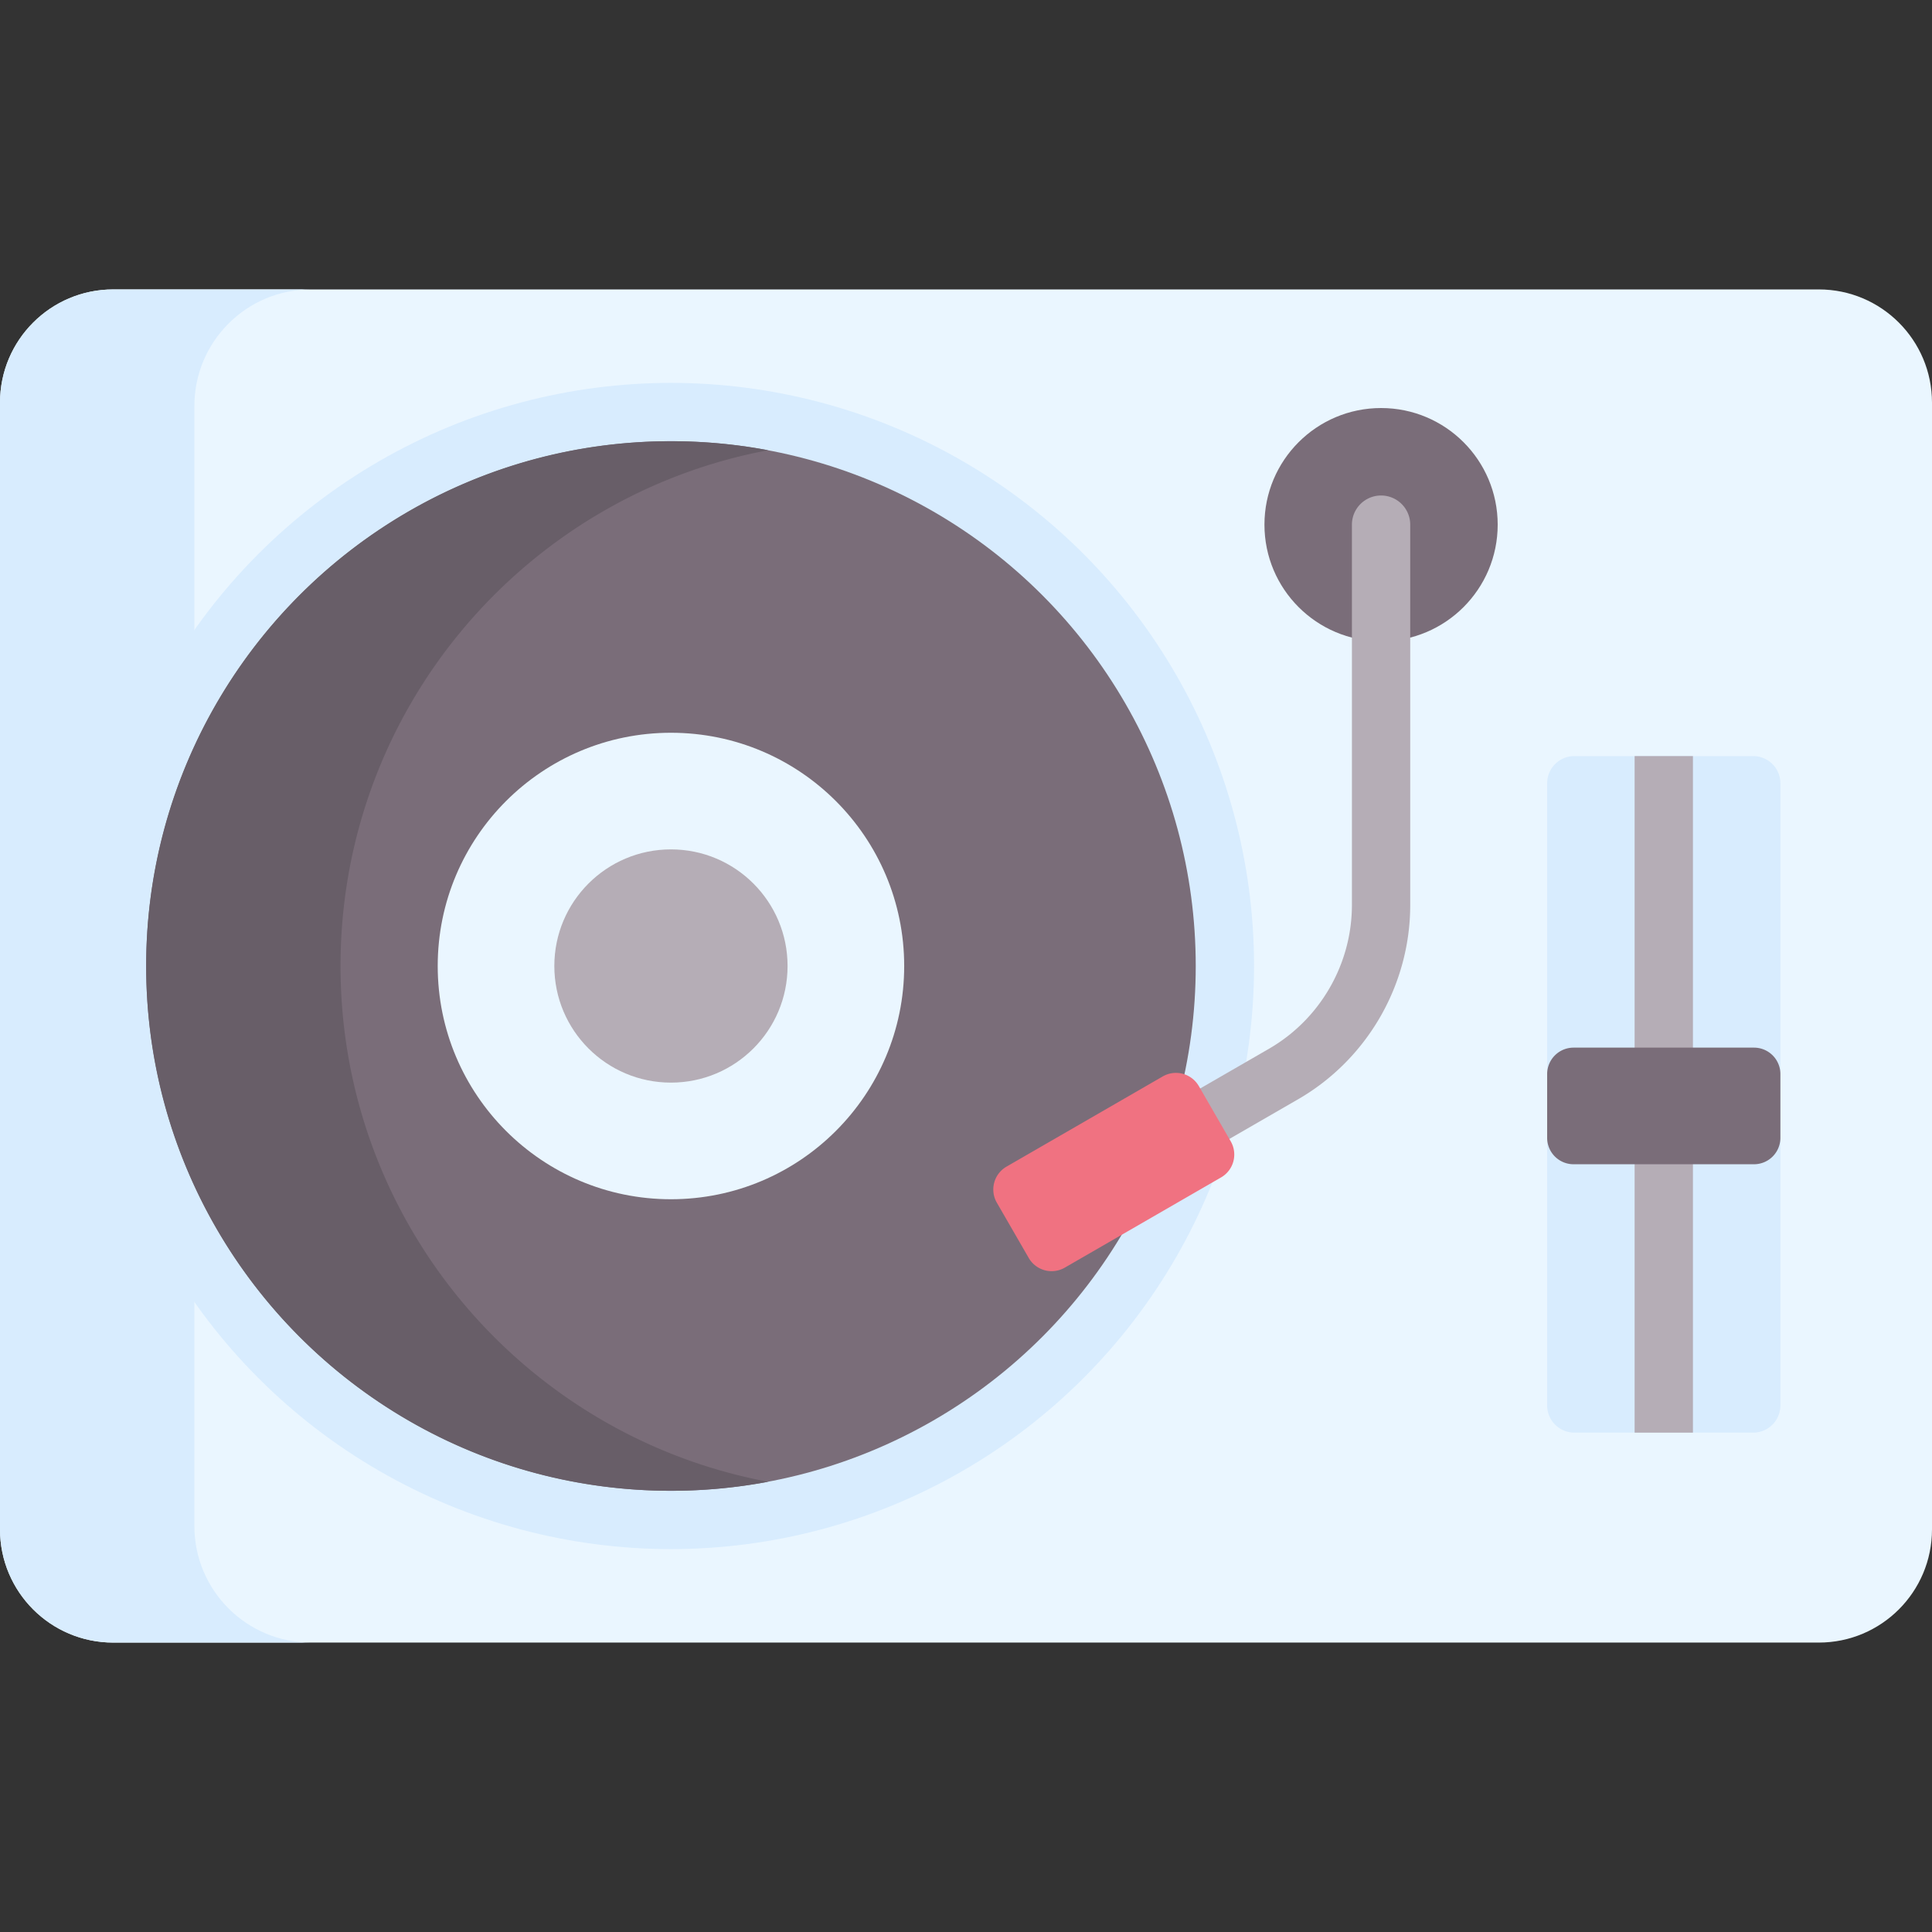 <svg height="512" viewBox="0 0 512 512" width="512" xmlns="http://www.w3.org/2000/svg"><rect x="0" y="0" width="512" height="512" fill="#333333" stroke="none"/><g><path d="M512 106.7v298.6c0 16.57-13.43 30-30 30H30c-16.57 0-30-13.43-30-30V106.7c0-16.57 13.43-30 30-30h452c16.57 0 30 13.43 30 30z" fill="#eaf6ff"/><path d="M82.41 435.3H30c-16.57 0-30-13.43-30-30V106.7c0-16.57 13.43-30 30-30h52.41c-17.07 0-30.9 13.84-30.9 30.9v296.8c0 17.06 13.83 30.9 30.9 30.9z" fill="#d8ecfe"/><circle cx="177.809" cy="256" fill="#d8ecfe" r="154.527"/><circle cx="177.809" cy="256" fill="#7a6d79" r="139.074"/><path d="M203.564 392.684a138.703 138.703 0 01-25.755 2.39c-76.81 0-139.074-62.264-139.074-139.074s62.264-139.074 139.074-139.074c8.798 0 17.41.814 25.755 2.39-64.5 12.063-113.32 68.672-113.32 136.684s48.82 124.621 113.32 136.684z" fill="#685e68"/><circle cx="177.809" cy="256" fill="#eaf6ff" r="61.811"/><circle cx="177.809" cy="256" fill="#b5adb6" r="30.905"/><circle cx="365.998" cy="139.039" fill="#7a6d79" r="30.905"/><g><path d="M321.937 302.873a7.726 7.726 0 01-3.87-14.418l18.203-10.509c13.571-7.835 22.002-22.438 22.002-38.108V139.039a7.726 7.726 0 1115.452 0v100.799c0 21.173-11.391 40.903-29.728 51.49l-18.203 10.509a7.696 7.696 0 01-3.856 1.036z" fill="#b5adb6"/></g><path d="M471.823 207.581v164.87a7.211 7.211 0 01-7.211 7.211h-47.388a7.211 7.211 0 01-7.211-7.211v-164.87a7.211 7.211 0 017.211-7.211h47.388a7.212 7.212 0 017.211 7.211z" fill="#d8ecfe"/><g><path d="M433.191 200.37h15.453v179.293h-15.453z" fill="#b5adb6"/></g><path d="M464.823 308.539h-47.811a7 7 0 01-7-7v-16.905a7 7 0 017-7h47.811a7 7 0 017 7v16.905a7 7 0 01-7 7z" fill="#7a6d79"/><path d="M272.627 333.372l-8.453-14.641a7 7 0 012.562-9.562l41.405-23.905a7 7 0 019.562 2.562l8.453 14.641a7 7 0 01-2.562 9.562l-41.405 23.905a7 7 0 01-9.562-2.562z" fill="#f07281"/></g></svg>